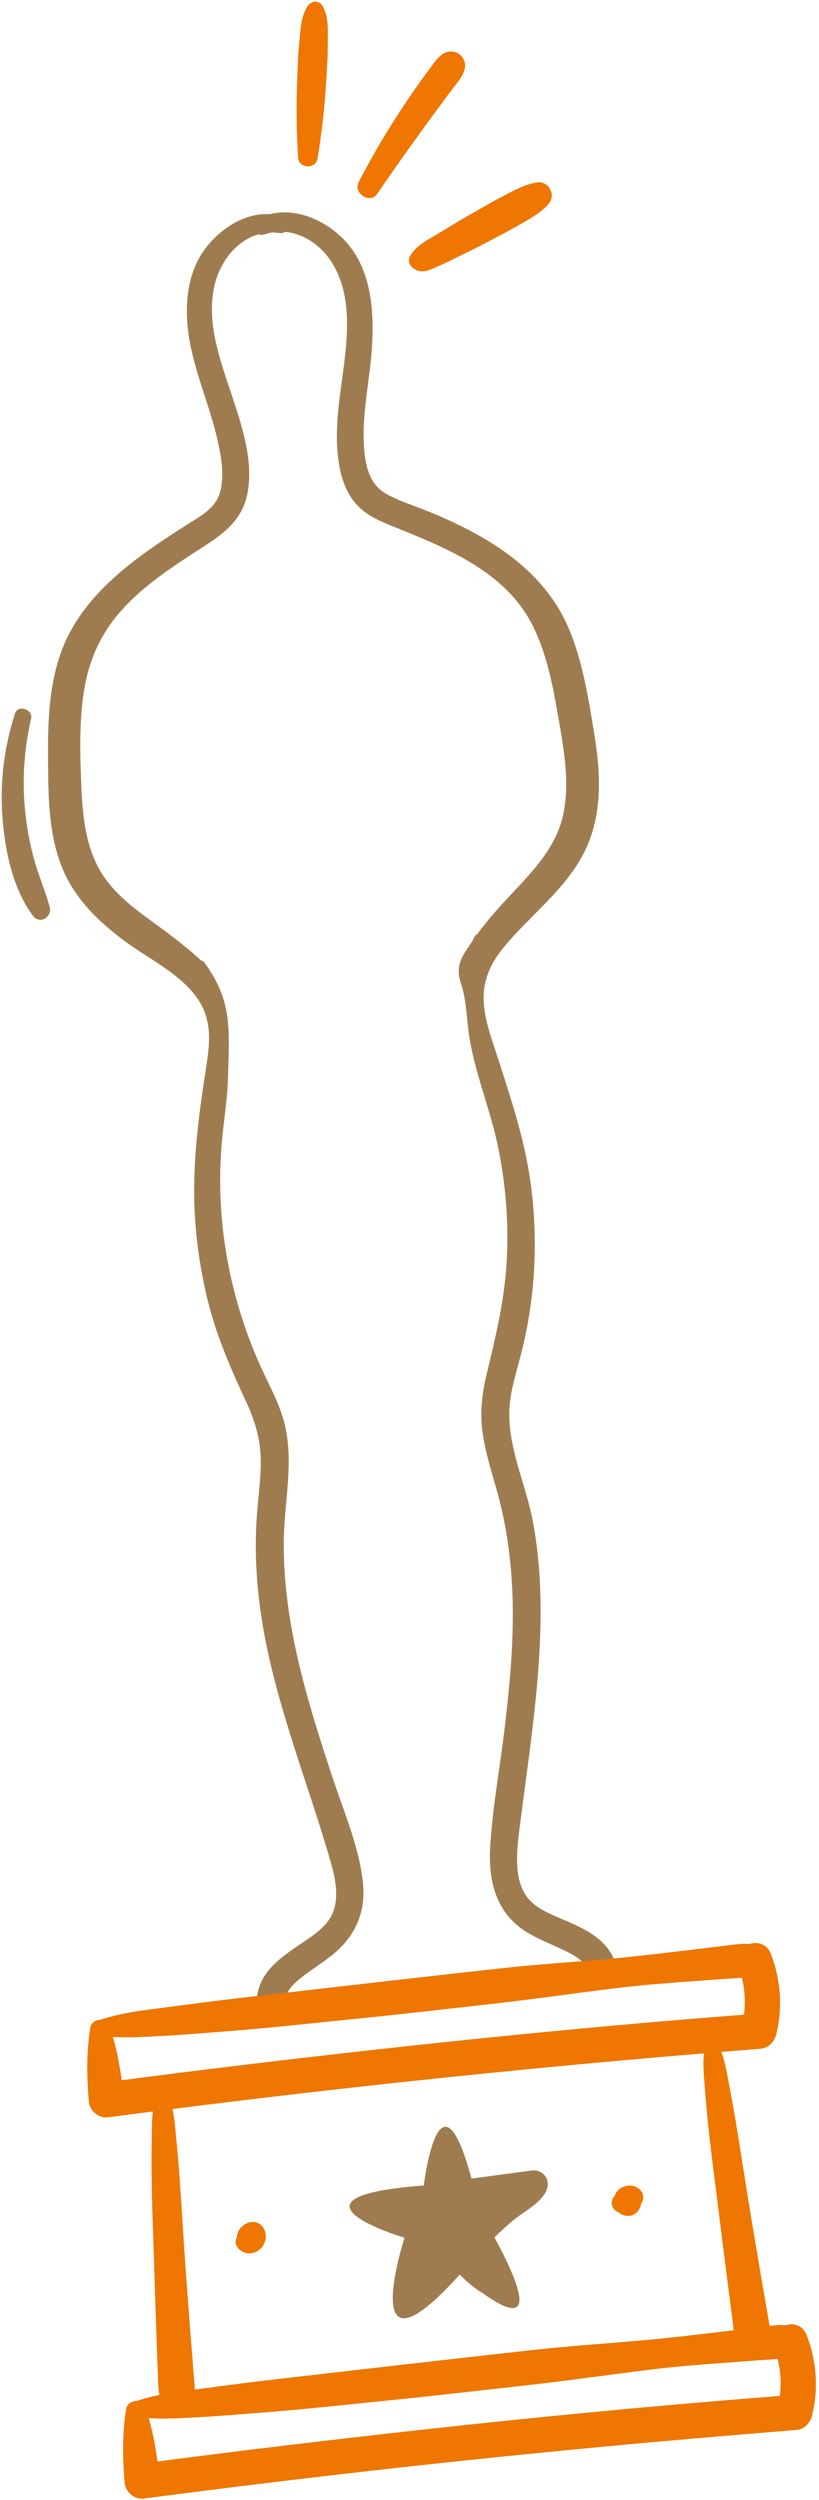 <?xml version="1.0" encoding="UTF-8" standalone="no"?><svg xmlns="http://www.w3.org/2000/svg" xmlns:xlink="http://www.w3.org/1999/xlink" fill="#000000" height="292.1" preserveAspectRatio="xMidYMid meet" version="1" viewBox="-0.2 -0.2 95.8 292.1" width="95.8" zoomAndPan="magnify"><g><g id="change1_2"><path d="M71.84,229.44c-0.72-2.88-3.48-4.21-5.98-5.27c-1.26-0.53-2.57-1.04-3.64-1.91c-1.34-1.1-1.81-2.71-1.91-4.38 c-0.12-1.92,0.19-3.84,0.43-5.74c0.3-2.32,0.61-4.64,0.92-6.96c0.6-4.62,1.13-9.26,1.31-13.92c0.18-4.6,0.01-9.22-0.85-13.75 c-0.83-4.35-3.03-8.81-2.72-13.3c0.15-2.16,0.86-4.24,1.38-6.32c0.54-2.14,0.95-4.31,1.21-6.51c0.52-4.36,0.48-8.83-0.1-13.19 c-0.64-4.84-2.13-9.41-3.62-14.05c-1.65-5.15-3.46-8.85,0.38-13.56c3.37-4.14,8.07-7.35,10.06-12.48c1.55-4,1.29-8.27,0.62-12.42 c-0.65-3.99-1.29-8.13-2.78-11.91c-2.87-7.29-9.43-11.21-16.34-14.09c-1.73-0.72-3.62-1.27-5.26-2.19 c-1.64-0.93-2.24-2.64-2.47-4.42c-0.55-4.32,0.59-8.59,0.84-12.89c0.25-4.28-0.14-9.15-3.29-12.38c-2.21-2.27-5.55-3.75-8.66-2.98 c-2.78-0.14-5.35,1.42-7.17,3.54c-2.5,2.92-2.86,6.93-2.33,10.6c0.63,4.3,2.5,8.25,3.42,12.47c0.41,1.85,0.76,3.95,0.27,5.82 c-0.5,1.89-2.19,2.78-3.73,3.76c-6.03,3.82-12.59,8.24-15,15.32c-1.35,3.97-1.44,8.13-1.41,12.28c0.03,4.1,0.04,8.34,1.51,12.23 c1.47,3.88,4.4,6.7,7.69,9.09c2.57,1.87,5.63,3.35,7.72,5.81c2.59,3.05,1.98,6.16,1.41,9.86c-0.67,4.31-1.22,8.72-1.24,13.09 c-0.02,4.34,0.53,8.65,1.54,12.87c1.04,4.34,2.8,8.27,4.66,12.3c0.95,2.08,1.54,4.11,1.59,6.41c0.04,2.33-0.33,4.65-0.48,6.97 c-0.29,4.52,0.07,9.03,0.89,13.48c1.69,9.12,5.18,17.66,7.74,26.53c0.53,1.83,1.01,3.97,0.36,5.83c-0.52,1.49-1.83,2.48-3.08,3.34 c-2.52,1.74-5.68,3.53-5.88,6.96c-0.14,2.43,3.24,2.59,3.34,0.14c0.04-1.05,0.93-1.91,1.69-2.52c1.14-0.92,2.4-1.69,3.56-2.59 c2.82-2.18,4.2-5.05,3.81-8.66c-0.46-4.28-2.33-8.51-3.66-12.57c-1.46-4.45-2.89-8.93-3.94-13.49c-1.03-4.49-1.69-9.08-1.66-13.69 c0.03-4.67,1.25-9.37,0.06-13.98c-0.54-2.1-1.58-4.01-2.49-5.96c-0.97-2.07-1.8-4.2-2.49-6.37c-1.35-4.22-2.17-8.57-2.43-13 c-0.15-2.52-0.1-5.04,0.12-7.56c0.22-2.47,0.65-4.94,0.71-7.42c0.14-5.57,0.56-8.97-2.8-13.49c-0.09-0.12-0.21-0.17-0.33-0.17 c-1.31-1.22-2.72-2.33-4.13-3.39c-2.48-1.85-5.15-3.55-7.01-6.08c-2.25-3.05-2.71-6.9-2.87-10.59c-0.16-3.79-0.3-7.69,0.29-11.45 c0.56-3.55,1.92-6.62,4.3-9.32c2.24-2.54,5.04-4.51,7.85-6.36c2.92-1.93,6.16-3.51,6.94-7.24c0.79-3.75-0.53-7.81-1.7-11.35 c-1.35-4.11-3.09-8.54-2.16-12.94c0.59-2.77,2.51-5.4,5.2-6.15c0.2,0.08,0.43,0.1,0.7,0.01c0.29-0.1,0.57-0.17,0.86-0.22 c0.27,0,0.55,0.02,0.84,0.06c0.28,0.04,0.5-0.03,0.68-0.14c2.31,0.2,4.4,1.74,5.61,3.78c1.99,3.35,1.81,7.43,1.37,11.16 c-0.47,3.98-1.32,8.08-0.67,12.09c0.27,1.7,0.82,3.41,1.97,4.72c1.17,1.35,2.78,2.04,4.41,2.69c6.12,2.47,13,5.18,16.2,11.4 c1.74,3.38,2.44,7.18,3.09,10.9c0.65,3.76,1.38,7.7,0.54,11.48c-0.79,3.55-3.33,6.3-5.76,8.87c-1.49,1.58-3,3.23-4.3,5.02 c-0.11,0.03-0.22,0.1-0.28,0.23c-0.08,0.16-0.15,0.32-0.22,0.49c-1.14,1.67-2.1,2.81-1.39,4.91c0.74,2.18,0.66,4.57,1.08,6.84 c0.79,4.33,2.51,8.41,3.36,12.73c0.87,4.4,1.2,8.95,0.9,13.43c-0.3,4.44-1.33,8.63-2.36,12.94c-0.52,2.16-0.74,4.35-0.44,6.56 c0.31,2.28,1.01,4.49,1.64,6.7c1.3,4.54,1.85,9.22,1.9,13.93c0.05,4.75-0.41,9.5-0.98,14.21c-0.54,4.47-1.37,8.95-1.65,13.44 c-0.27,4.18,0.64,8.01,4.44,10.26c1.35,0.8,2.83,1.35,4.24,2.04c1.05,0.51,2.47,1.22,2.76,2.48 C69.13,232.56,72.44,231.83,71.84,229.44z" fill="#9f7c50"/></g><g id="change2_10"><path d="M11.34,237.61c2.5,0.4,4.96,0.21,7.47,0.08c2.49-0.13,4.98-0.35,7.47-0.54c5.09-0.39,10.16-0.96,15.24-1.47 c5.1-0.51,10.18-1.11,15.27-1.67c5.08-0.56,10.13-1.3,15.21-1.92c2.88-0.35,5.78-0.57,8.66-0.78c1.36-0.1,2.72-0.2,4.08-0.3 c1.55-0.11,3.01-0.04,4.35-0.93c1-0.67,0.84-2.32-0.26-2.8c-1.26-0.54-2.4-0.35-3.73-0.19c-1.27,0.15-2.55,0.3-3.82,0.46 c-2.48,0.3-4.95,0.59-7.44,0.86c-5.07,0.55-10.17,0.8-15.25,1.36c-10.17,1.11-20.33,2.3-30.5,3.46c-2.88,0.33-5.76,0.71-8.64,1.09 c-2.8,0.36-5.61,0.66-8.28,1.61C10.36,236.21,10.49,237.47,11.34,237.61L11.34,237.61z" fill="#ee7601"/></g><g id="change2_11"><path d="M10.36,236.75c-0.46,2.75-0.41,5.83-0.17,8.6c0.09,1.07,1.14,1.99,2.23,1.85c19.77-2.6,39.59-4.8,59.45-6.59 c5.63-0.51,11.26-0.97,16.89-1.43c0.95-0.08,1.62-0.81,1.84-1.69c0.77-3.13,0.53-6.39-0.63-9.39c-0.94-2.44-4.74-1.01-3.81,1.45 c0.89,2.37,0.99,4.78,0.37,7.23c0.61-0.56,1.23-1.13,1.84-1.69c-19.88,1.5-39.73,3.54-59.52,5.92 c-5.61,0.67-11.21,1.38-16.82,2.12c0.74,0.62,1.49,1.23,2.23,1.85c-0.24-2.77-0.73-5.81-1.66-8.43 C12.22,235.45,10.54,235.62,10.36,236.75L10.36,236.75z" fill="#ee7601"/></g><g id="change2_4"><path d="M15.53,282.16c2.5,0.4,4.96,0.21,7.47,0.08c2.49-0.13,4.98-0.35,7.47-0.54c5.09-0.39,10.16-0.96,15.24-1.47 c5.1-0.51,10.18-1.11,15.27-1.67c5.08-0.56,10.13-1.3,15.21-1.92c2.88-0.35,5.78-0.57,8.66-0.78c1.36-0.1,2.72-0.2,4.08-0.3 c1.55-0.11,3.01-0.04,4.35-0.93c1-0.67,0.84-2.32-0.26-2.8c-1.26-0.54-2.4-0.35-3.73-0.19c-1.27,0.15-2.55,0.3-3.82,0.46 c-2.48,0.3-4.95,0.59-7.44,0.86c-5.07,0.55-10.17,0.8-15.25,1.36c-10.17,1.11-20.33,2.3-30.5,3.46c-2.88,0.33-5.76,0.71-8.64,1.09 c-2.8,0.36-5.61,0.66-8.28,1.61C14.56,280.76,14.68,282.02,15.53,282.16L15.53,282.16z" fill="#ee7601"/></g><g id="change2_6"><path d="M14.55,281.3c-0.46,2.75-0.41,5.83-0.17,8.6c0.09,1.07,1.14,1.99,2.23,1.85c19.77-2.6,39.59-4.8,59.45-6.59 c5.63-0.51,11.26-0.97,16.89-1.43c0.95-0.08,1.62-0.81,1.84-1.69c0.77-3.13,0.53-6.39-0.63-9.39c-0.94-2.44-4.74-1.01-3.81,1.45 c0.89,2.37,0.99,4.78,0.37,7.23c0.61-0.56,1.23-1.13,1.84-1.69c-19.88,1.5-39.73,3.54-59.52,5.92 c-5.61,0.67-11.21,1.38-16.82,2.12c0.74,0.62,1.49,1.23,2.23,1.85c-0.24-2.77-0.73-5.81-1.66-8.43 C16.41,279.99,14.74,280.17,14.55,281.3L14.55,281.3z" fill="#ee7601"/></g><g id="change2_3"><path d="M17.89,245.41c-0.35,1.33-0.31,2.87-0.34,4.24c-0.03,1.57-0.03,3.14-0.01,4.7c0.04,3.04,0.16,6.09,0.26,9.13 c0.09,2.96,0.19,5.92,0.29,8.88c0.06,1.56,0.1,3.13,0.17,4.69c0.07,1.6-0.08,3.18,1.16,4.35c0.69,0.65,1.88,0.46,2.45-0.23 c1.02-1.22,0.66-2.78,0.56-4.26c-0.11-1.56-0.25-3.11-0.37-4.67c-0.23-3.03-0.46-6.06-0.67-9.1c-0.2-2.95-0.37-5.9-0.58-8.85 c-0.11-1.56-0.25-3.11-0.4-4.66c-0.14-1.44-0.24-3.03-0.71-4.39C19.39,244.29,18.12,244.56,17.89,245.41L17.89,245.41z" fill="#ee7601"/></g><g id="change2_1"><path d="M82.2,239.35c-0.23,1.35-0.07,2.85,0.03,4.21c0.11,1.55,0.26,3.11,0.42,4.66c0.32,3.02,0.72,6.04,1.1,9.05 c0.37,2.93,0.73,5.87,1.11,8.8c0.2,1.55,0.39,3.1,0.6,4.64c0.21,1.49,0.18,3.32,1.45,4.32c0.69,0.54,1.91,0.57,2.45-0.23 c0.93-1.38,0.54-2.68,0.29-4.23c-0.25-1.54-0.54-3.08-0.8-4.62c-0.51-3-1.02-6.01-1.51-9.01c-0.47-2.92-0.92-5.85-1.4-8.78 c-0.25-1.54-0.54-3.09-0.83-4.63c-0.27-1.42-0.5-3.05-1.1-4.36C83.65,238.36,82.37,238.38,82.2,239.35L82.2,239.35z" fill="#ee7601"/></g><g id="change2_7"><path d="M36.95,18.31c0.47-2.92,0.82-5.84,0.99-8.8c0.09-1.49,0.2-2.99,0.2-4.49c-0.01-1.49,0.15-3.03-0.53-4.4 C37.2-0.2,36.22-0.2,35.75,0.56c-0.78,1.25-0.79,2.73-0.94,4.16c-0.16,1.51-0.19,3.02-0.25,4.53c-0.12,3-0.08,5.98,0.11,8.97 C34.74,19.52,36.74,19.6,36.95,18.31L36.95,18.31z" fill="#ee7601"/></g><g id="change2_9"><path d="M43.91,22.46c2.79-4.07,5.68-8.07,8.63-12.03c0.76-1.03,2.25-2.46,1.42-3.82c-0.47-0.77-1.41-1-2.21-0.59 c-0.62,0.32-1.08,1-1.49,1.54c-1.49,1.98-2.89,4.02-4.23,6.11c-1.54,2.41-2.96,4.87-4.28,7.42 C41.09,22.37,43.08,23.68,43.91,22.46L43.91,22.46z" fill="#ee7601"/></g><g id="change2_8"><path d="M49.12,31.51c0.7,0.02,1.35-0.36,1.99-0.63c0.62-0.26,1.23-0.56,1.83-0.86c1.26-0.62,2.52-1.22,3.76-1.88 c1.26-0.67,2.54-1.31,3.78-2.03c1.21-0.7,2.58-1.42,3.5-2.49c0.33-0.38,0.49-1.06,0.25-1.53c-0.06-0.12-0.12-0.24-0.19-0.35 c-0.25-0.44-0.91-0.71-1.39-0.63c-1.45,0.21-2.84,1-4.12,1.67c-1.27,0.66-2.5,1.39-3.74,2.09c-1.18,0.66-2.33,1.38-3.49,2.08 c-1.2,0.72-2.75,1.47-3.49,2.69C47.22,30.6,48.25,31.49,49.12,31.51L49.12,31.51z" fill="#ee7601"/></g><g id="change1_1"><path d="M1.55,83.17C0.3,87.08-0.22,91.09,0.08,95.2c0.28,3.89,1.19,8.44,3.58,11.61c0.79,1.05,2.27,0.14,1.95-1.04 c-0.49-1.8-1.24-3.51-1.75-5.31c-0.51-1.8-0.87-3.65-1.08-5.51c-0.43-3.73-0.18-7.53,0.66-11.18C3.69,82.68,1.9,82.09,1.55,83.17 L1.55,83.17z" fill="#9f7c50"/></g><g id="change1_3"><path d="M61.95,253.42c-2.33,0.31-4.67,0.62-7,0.94c-3.79-14.08-5.58,0.8-5.58,0.8c-18.11,1.38-2.26,6.11-2.26,6.11 c-0.92,3-4.73,16.71,6.46,4.31c0.85,0.84,1.74,1.61,2.77,2.22c2.5,1.79,5.51,3.27,3.63-1.69c0-0.01-0.01-0.01-0.01-0.02 c-0.46-1.21-1.2-2.8-2.32-4.86c0.71-0.7,1.44-1.37,2.21-2.01c1.25-1.03,2.96-1.83,3.78-3.28 C64.35,254.66,63.41,253.22,61.95,253.42z" fill="#9f7c50"/></g><g id="change2_2"><path d="M73.38,256.38c-0.11-0.13-0.21-0.22-0.36-0.3c-0.16-0.08-0.34-0.1-0.52-0.1c-0.11,0.01-0.23,0.03-0.33,0.07 c-0.02,0.01-0.03,0.01-0.05,0.02c-0.09,0.04-0.19,0.09-0.26,0.15c-0.17,0.14-0.28,0.26-0.38,0.46c-0.01,0.02-0.02,0.03-0.02,0.05 c-0.02,0.06-0.07,0.21-0.09,0.27c-0.04,0.17-0.02,0.29,0.02,0.45c0.01,0.05,0.02,0.09,0.03,0.14c0.04,0.08,0.09,0.17,0.13,0.25 c0.03,0.05,0.02,0.03,0.1,0.12c0.05,0.05,0.08,0.09,0.14,0.13c0.1,0.07,0.21,0.14,0.32,0.2c0.03,0.02,0.06,0.03,0.09,0.04 c0.12,0.05,0.25,0.09,0.37,0.12c0.04,0.01,0.07,0.01,0.11,0.02c0.11,0.01,0.23,0.03,0.35,0.01c0.11-0.02,0.23-0.04,0.33-0.08 c0.31-0.12,0.54-0.3,0.77-0.53c0.11-0.11,0.19-0.25,0.27-0.38c0.08-0.13,0.12-0.27,0.16-0.42c-0.32,0.22-0.64,0.45-0.96,0.67 c0.01,0,0.02,0,0.02,0c0.11,0,0.22,0.01,0.32,0.01c0.11-0.02,0.21-0.05,0.32-0.07c0.09-0.05,0.18-0.1,0.28-0.15 c0.13-0.09,0.24-0.2,0.31-0.34c0.07-0.08,0.11-0.18,0.13-0.28c0.05-0.1,0.06-0.2,0.05-0.31c0.02-0.11,0.01-0.22-0.03-0.32 c-0.02-0.16-0.08-0.3-0.19-0.43c-0.07-0.13-0.18-0.23-0.29-0.32c-0.05-0.04-0.13-0.08-0.16-0.1c-0.03-0.02-0.11-0.08-0.16-0.1 c-0.02-0.01-0.04-0.02-0.06-0.02c-0.12-0.05-0.26-0.09-0.39-0.12c-0.08-0.02-0.18-0.01-0.25-0.01c-0.09,0-0.17-0.02-0.26,0 c-0.15,0.03-0.3,0.06-0.45,0.11c-0.02,0.01-0.04,0.02-0.06,0.02c-0.14,0.06-0.28,0.14-0.41,0.22c-0.07,0.04-0.1,0.09-0.17,0.16 c-0.18,0.16-0.26,0.25-0.37,0.5c-0.07,0.14-0.11,0.3-0.14,0.46c-0.03,0.18-0.05,0.38-0.02,0.56c0.03,0.15,0.06,0.32,0.11,0.47 c0.05,0.13,0.12,0.25,0.2,0.37c0.09,0.1,0.18,0.2,0.28,0.3c0.11,0.07,0.23,0.14,0.34,0.22c0.13,0.04,0.27,0.08,0.4,0.13 c0.28,0.05,0.56,0.02,0.83-0.08c0.26-0.1,0.48-0.25,0.65-0.47c0.15-0.24,0.31-0.44,0.34-0.74c0.01-0.14,0.01-0.28,0.02-0.42 c-0.03-0.14-0.07-0.29-0.1-0.43c0.03,0.14,0.06,0.28,0.1,0.41c0-0.03-0.01-0.05-0.01-0.08c-0.01,0.14-0.01,0.28-0.02,0.43 c0-0.04,0.01-0.07,0.02-0.11c-0.04,0.13-0.08,0.26-0.12,0.39c0.01-0.02,0.02-0.05,0.03-0.07c0.04-0.13,0.08-0.26,0.12-0.4 c0.01-0.14,0.01-0.29,0.02-0.43c0-0.01,0-0.03,0-0.04c-0.01,0.14-0.01,0.28-0.02,0.42c0-0.04,0.01-0.09,0.02-0.13 c-0.04,0.12-0.08,0.25-0.12,0.37c0.02-0.06,0.04-0.11,0.07-0.16c-0.06,0.1-0.13,0.2-0.19,0.3c0.02-0.03,0.03-0.05,0.06-0.07 c-0.08,0.08-0.17,0.15-0.25,0.23c0.02-0.02,0.04-0.03,0.06-0.04c-0.1,0.05-0.19,0.1-0.29,0.16c0.02-0.01,0.04-0.02,0.06-0.02 c-0.11,0.02-0.21,0.05-0.32,0.07c0.01,0,0.02,0,0.03-0.01c-0.21-0.04-0.42-0.07-0.62-0.11c0.02,0.01,0.05,0.02,0.07,0.03 c-0.04-0.48-0.09-0.95-0.13-1.43c-0.04,0.03-0.08,0.06-0.12,0.08c0.07-0.04,0.13-0.07,0.2-0.11c-0.07,0.04-0.15,0.07-0.23,0.08 c0.08-0.02,0.17-0.04,0.25-0.06c-0.09,0.02-0.18,0.03-0.28,0.02c0.09,0,0.19,0.01,0.28,0.01c-0.06,0-0.12-0.01-0.18-0.03 c-0.16-0.04-0.32-0.02-0.48-0.03c0.1,0,0.2,0.01,0.3,0.01c-0.07,0-0.14-0.02-0.22-0.04c0.09,0.03,0.18,0.06,0.27,0.09 c-0.03-0.01-0.06-0.02-0.1-0.04c-0.11-0.05-0.22-0.09-0.35-0.12c0.17,0.08,0.34,0.16,0.5,0.23c0,0-0.01-0.01-0.01-0.01 c0.06,0.07,0.13,0.13,0.19,0.2c-0.01-0.01-0.02-0.03-0.03-0.04c0.04,0.08,0.09,0.16,0.13,0.24c-0.01-0.02-0.02-0.04-0.03-0.06 c0.02,0.09,0.04,0.18,0.06,0.26c-0.01-0.03-0.01-0.06-0.01-0.09c0,0.09-0.01,0.17-0.01,0.26c0-0.02,0.01-0.05,0.01-0.07 c-0.02,0.08-0.05,0.15-0.07,0.23c0.01-0.02,0.02-0.04,0.03-0.06c-0.04,0.06-0.08,0.13-0.12,0.19c0.05-0.08,0.1-0.16,0.15-0.24 c-0.04,0.06-0.08,0.12-0.11,0.18c0.01-0.01,0.02-0.02,0.03-0.03c-0.05,0.05-0.1,0.09-0.15,0.14c0.01-0.01,0.02-0.01,0.02-0.02 c0.15-0.11,0.28-0.3,0.31-0.49C73.53,256.77,73.51,256.53,73.38,256.38L73.38,256.38z" fill="#ee7601"/></g><g id="change2_5"><path d="M27.62,262.45c0.08,0.09,0.16,0.19,0.26,0.27c0.01,0.01,0.02,0.02,0.03,0.02c0.09,0.06,0.19,0.13,0.29,0.18 c0.13,0.08,0.29,0.12,0.44,0.15c0.03,0,0.05,0.01,0.08,0.01c0.12,0.01,0.25,0.02,0.37,0.01c0.02,0,0.03,0,0.05,0 c0.02,0,0.05-0.01,0.07-0.01c0.12-0.02,0.25-0.06,0.37-0.09c0.02,0,0.03-0.01,0.05-0.01c0.01,0,0.01,0,0.02-0.01 c0.06-0.02,0.26-0.13,0.32-0.17c0.01-0.01,0.02-0.01,0.03-0.02c0.03-0.02,0.05-0.03,0.07-0.05c0.11-0.09,0.21-0.19,0.31-0.29 c0.02-0.02,0.04-0.04,0.06-0.07c0.11-0.13,0.2-0.28,0.27-0.44c0.01-0.02,0.02-0.05,0.03-0.07c0.04-0.12,0.08-0.25,0.12-0.37 c0-0.02,0.01-0.03,0.01-0.05c0.03-0.14,0.02-0.35,0.02-0.46c0-0.03,0-0.06-0.01-0.09c-0.06-0.39-0.12-0.53-0.32-0.86 c-0.15-0.2-0.33-0.36-0.56-0.47c-0.24-0.11-0.48-0.15-0.74-0.13c-0.18,0.02-0.37,0.05-0.53,0.13c-0.13,0.06-0.26,0.13-0.39,0.21 c-0.02,0.01-0.05,0.03-0.07,0.05c-0.11,0.09-0.22,0.2-0.32,0.3c-0.02,0.02-0.04,0.04-0.06,0.06c-0.08,0.1-0.2,0.3-0.22,0.35 c-0.04,0.06-0.06,0.12-0.06,0.19c-0.02,0.06-0.04,0.13-0.06,0.19c-0.01,0.03-0.01,0.05-0.02,0.08c-0.05,0.37-0.02,0.69,0.09,1.05 c0.12,0.36,0.4,0.65,0.73,0.81c0.23,0.1,0.46,0.14,0.71,0.12c0.25-0.02,0.47-0.11,0.67-0.25c0.05-0.04,0.09-0.08,0.13-0.12 c0.14-0.11,0.25-0.25,0.32-0.42c0.11-0.25,0.09-0.26,0.12-0.41c0-0.03,0.01-0.06,0.02-0.08c-0.04,0.12-0.07,0.23-0.11,0.35 c0.02-0.05,0.04-0.11,0.07-0.15c-0.07,0.11-0.13,0.21-0.2,0.32c0.01-0.01,0.02-0.03,0.03-0.04c0.05-0.07,0.08-0.12,0.13-0.2 c0.05-0.08,0.08-0.13,0.12-0.2c0.01-0.02,0.02-0.03,0.03-0.05c-0.07,0.11-0.13,0.21-0.2,0.32c0.03-0.04,0.06-0.08,0.1-0.11 c-0.09,0.09-0.18,0.17-0.27,0.26c0.03-0.03,0.07-0.06,0.11-0.08c-0.11,0.06-0.22,0.12-0.33,0.18c0.03-0.02,0.07-0.03,0.1-0.04 c-0.56-0.17-1.12-0.34-1.68-0.51c0.02,0.03,0.05,0.06,0.06,0.09c-0.06-0.11-0.12-0.22-0.18-0.33c0.02,0.04,0.03,0.07,0.04,0.11 c-0.03-0.12-0.06-0.25-0.09-0.37c0.01,0.04,0.01,0.09,0.01,0.13c0-0.13,0.01-0.25,0.01-0.38c0,0.05-0.01,0.11-0.03,0.16 c0.04-0.11,0.07-0.23,0.11-0.34c-0.02,0.06-0.05,0.12-0.08,0.18c0.06-0.1,0.12-0.2,0.19-0.3c-0.04,0.06-0.08,0.11-0.13,0.16 c0.08-0.08,0.17-0.16,0.25-0.24c-0.1,0.09-0.2,0.18-0.29,0.28c-0.01,0.02-0.03,0.03-0.05,0.05c0.08-0.08,0.16-0.15,0.25-0.23 c-0.04,0.04-0.08,0.07-0.13,0.09c0.1-0.05,0.19-0.1,0.29-0.16c-0.04,0.02-0.08,0.04-0.12,0.05c0.11-0.02,0.22-0.05,0.32-0.07 c-0.04,0.01-0.08,0.01-0.12,0.01c0.11,0,0.22,0.01,0.32,0.01c-0.04,0-0.08-0.01-0.11-0.02c-0.1,0-0.21-0.01-0.31-0.01 c-0.1,0.02-0.2,0.05-0.31,0.07c-0.09,0.05-0.18,0.1-0.27,0.14c-0.13,0.09-0.23,0.2-0.3,0.33c-0.07,0.08-0.11,0.17-0.13,0.27 c-0.04,0.1-0.06,0.2-0.05,0.3c-0.02,0.11-0.01,0.21,0.03,0.31C27.47,262.19,27.53,262.33,27.62,262.45L27.62,262.45z" fill="#ee7601"/></g></g></svg>